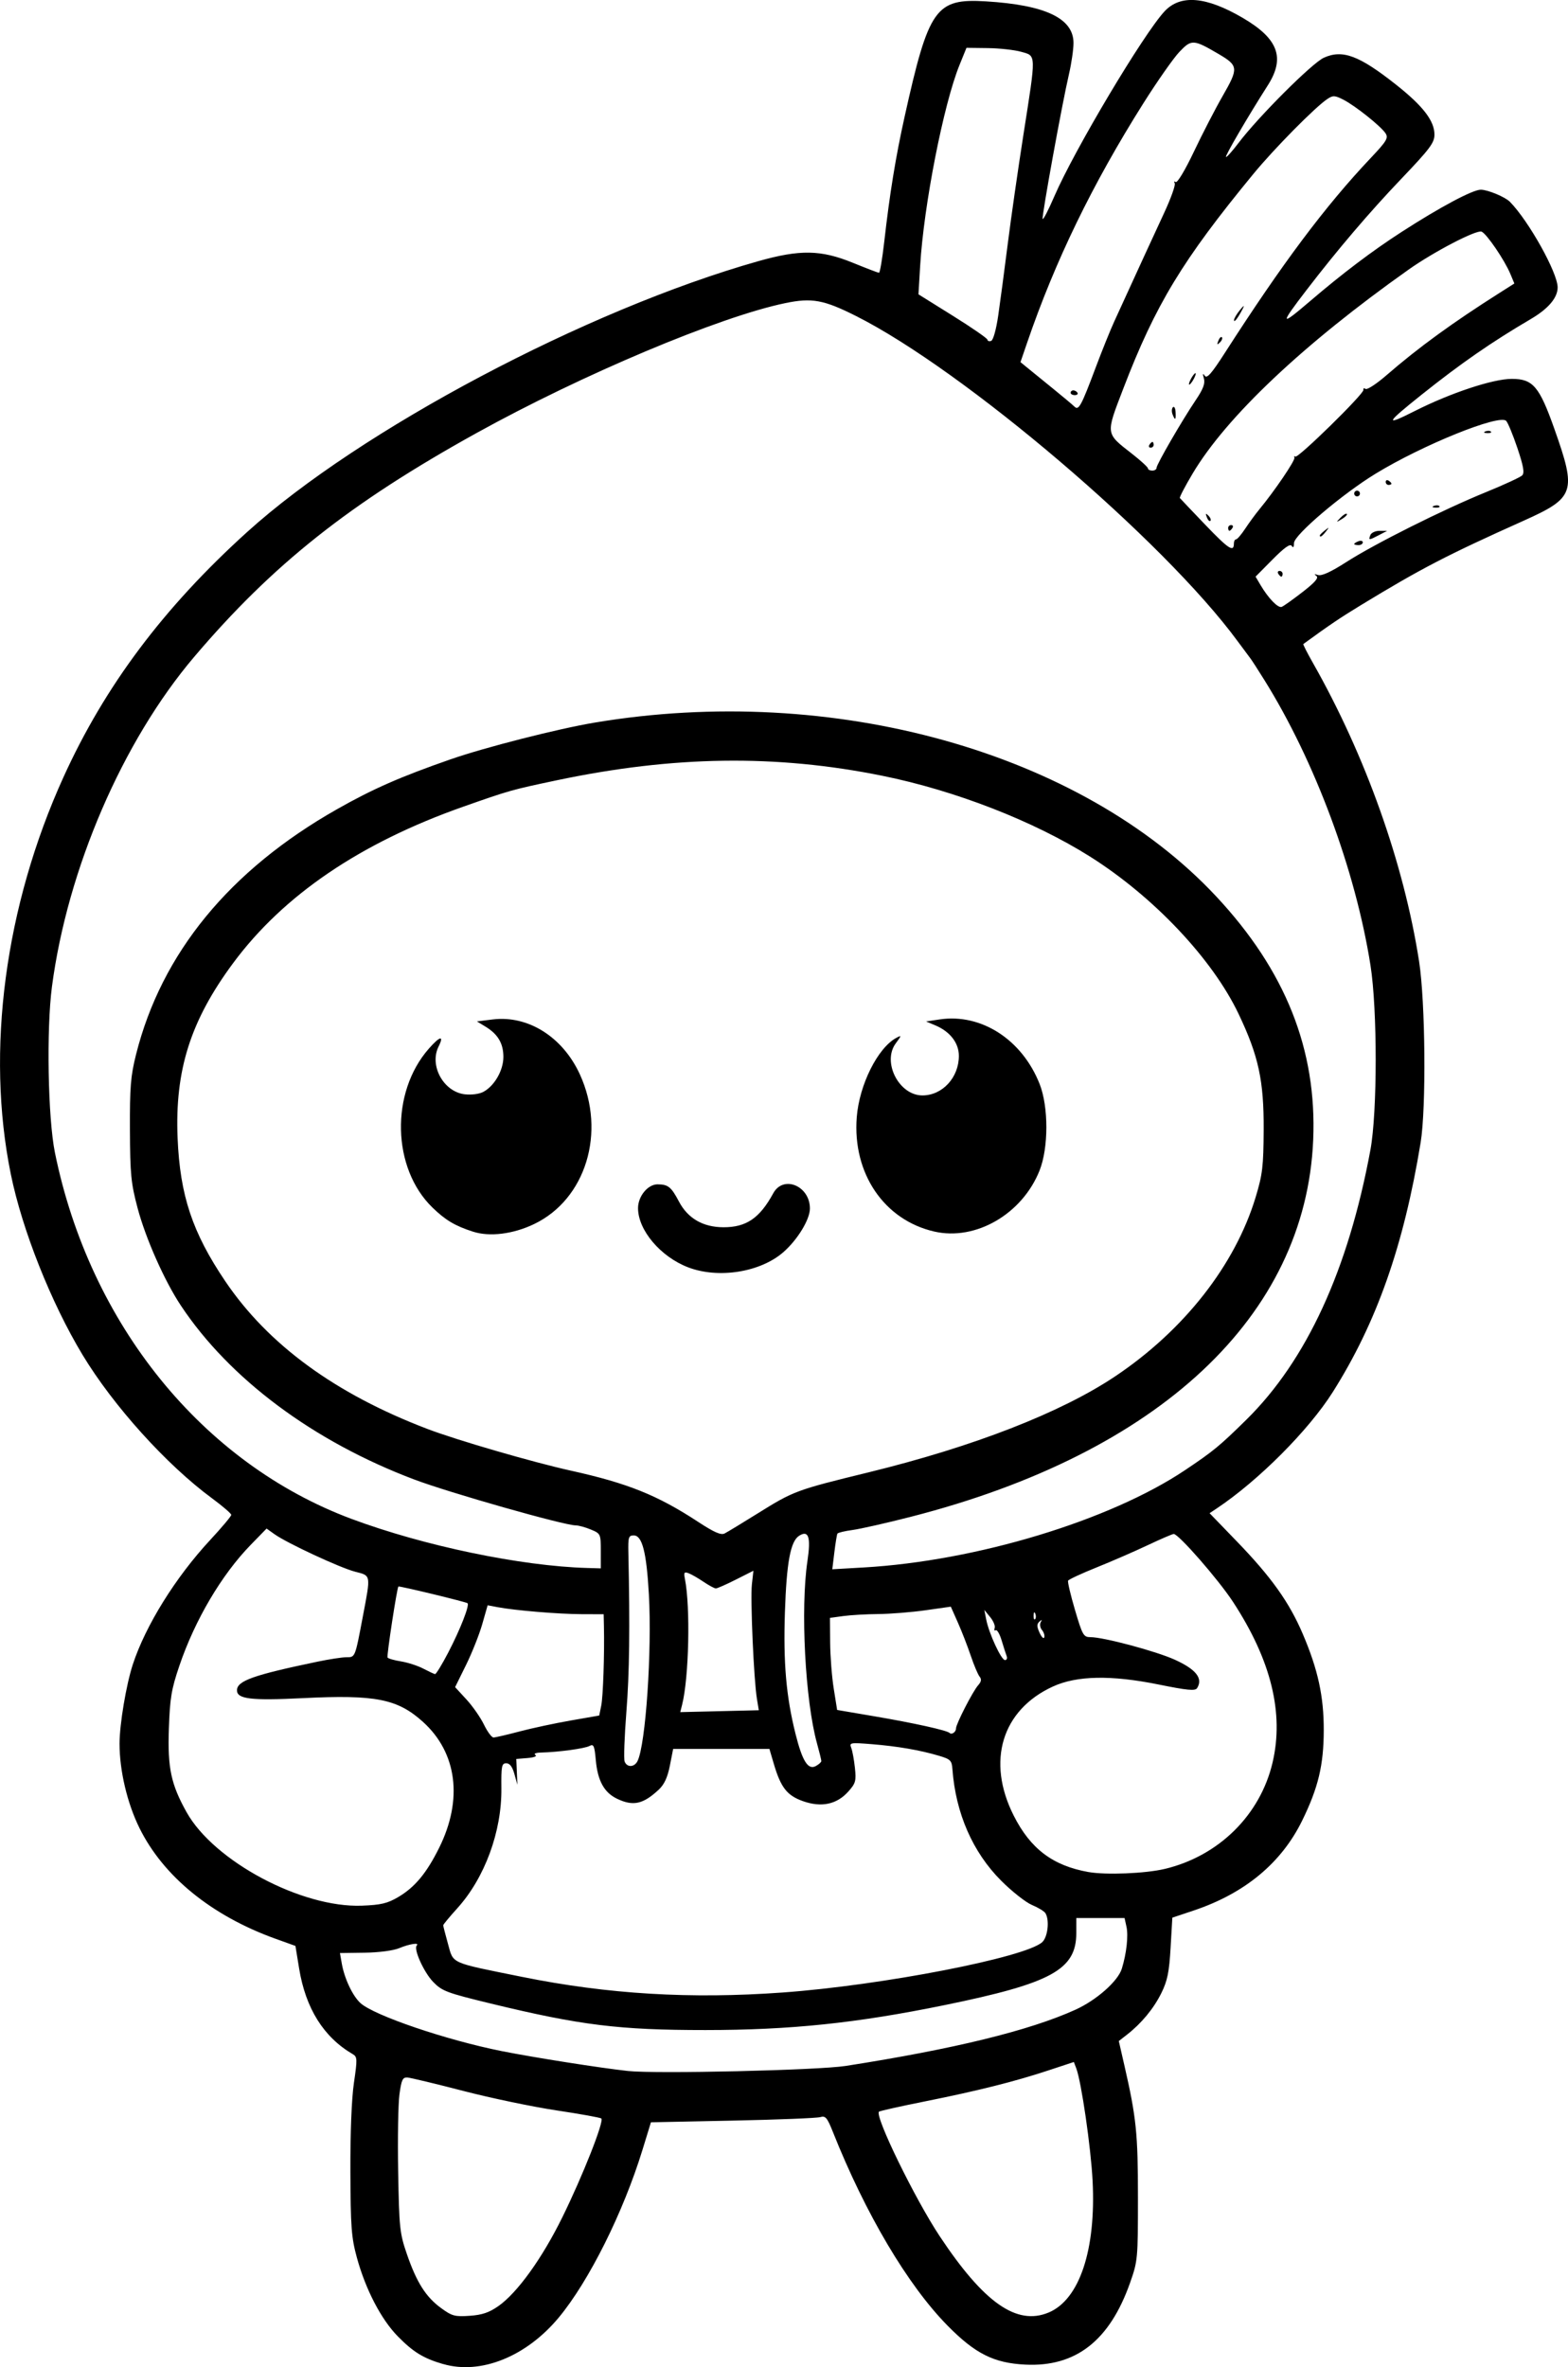<?xml version="1.0" encoding="UTF-8" standalone="no"?>
<!-- Created with Inkscape (http://www.inkscape.org/) -->

<svg
   width="144.819mm"
   height="218.523mm"
   viewBox="0 0 144.819 218.524"
   version="1.1"
   id="svg1"
   xml:space="preserve"
   xmlns="http://www.w3.org/2000/svg"
   xmlns:svg="http://www.w3.org/2000/svg"><defs
     id="defs1" /><g
     id="layer1"
     transform="translate(-97.305,17.783)"><path
       style="fill:#000000"
       d="m 138.241,200.454 c -1.822,-0.53 -2.758,-1.101 -4.189,-2.555 -1.543,-1.568 -2.983,-4.336 -3.789,-7.285 -0.504,-1.843 -0.577,-2.816 -0.597,-7.922 -0.014,-3.573 0.112,-6.74 0.327,-8.202 0.322,-2.191 0.314,-2.402 -0.104,-2.646 -2.691,-1.568 -4.353,-4.219 -4.957,-7.907 l -0.341,-2.086 -1.838,-0.661 c -5.907,-2.125 -10.366,-5.754 -12.574,-10.235 -1.129,-2.291 -1.834,-5.281 -1.834,-7.776 4.3e-4,-1.781 0.615,-5.447 1.225,-7.31 1.176,-3.59 3.947,-8.047 7.141,-11.485 1.074,-1.156 1.952,-2.202 1.952,-2.324 0,-0.123 -0.804,-0.815 -1.786,-1.538 -4.194,-3.087 -9.109,-8.531 -11.951,-13.238 -2.904,-4.81 -5.57,-11.522 -6.621,-16.669 -2.322,-11.374 -0.551,-24.739 4.855,-36.645 3.825,-8.422 9.252,-15.662 16.974,-22.644 10.442,-9.441 31.353,-20.516 47.192,-24.995 3.869,-1.094 5.789,-1.062 8.752,0.146 1.237,0.504 2.321,0.919 2.409,0.922 0.088,0.002 0.305,-1.275 0.483,-2.84 0.507,-4.472 1.058,-7.856 1.885,-11.576 2.228,-10.027 2.862,-10.925 7.52,-10.64 5.485,0.335 8.077,1.568 8.077,3.842 0,0.592 -0.188,1.888 -0.419,2.879 -0.638,2.746 -2.52,13.094 -2.431,13.362 0.043,0.13 0.53,-0.81 1.082,-2.09 1.835,-4.254 8.249,-15.011 10.183,-17.078 1.468,-1.569 3.826,-1.371 7.212,0.607 3.283,1.918 3.942,3.683 2.323,6.222 -1.843,2.889 -3.964,6.52 -3.867,6.617 0.057,0.057 0.572,-0.517 1.146,-1.275 1.837,-2.429 6.808,-7.394 7.895,-7.884 1.728,-0.781 3.262,-0.206 6.688,2.505 2.477,1.961 3.525,3.326 3.525,4.592 0,0.756 -0.419,1.315 -3.071,4.092 -2.934,3.074 -5.881,6.53 -8.742,10.255 -2.503,3.259 -2.46,3.408 0.304,1.045 3.007,-2.571 5.773,-4.662 8.467,-6.401 3.563,-2.3 6.571,-3.904 7.322,-3.904 0.636,0 2.251,0.67 2.688,1.115 1.748,1.781 4.41,6.552 4.41,7.904 0,0.957 -0.862,1.972 -2.479,2.921 -3.624,2.127 -6.455,4.087 -10.096,6.992 -3.34,2.665 -3.449,2.93 -0.614,1.496 3.289,-1.663 7.219,-2.965 8.952,-2.965 1.957,0 2.543,0.687 3.935,4.615 2.072,5.848 1.9,6.356 -2.875,8.495 -7.032,3.15 -9.433,4.395 -14.947,7.749 -1.975,1.202 -2.911,1.833 -5.365,3.619 -0.04,0.029 0.359,0.814 0.887,1.744 4.858,8.56 8.391,18.484 9.804,27.542 0.584,3.745 0.667,13.553 0.142,16.747 -1.568,9.532 -4.065,16.616 -8.116,23.024 -2.23,3.527 -6.878,8.184 -10.726,10.745 l -0.649,0.432 2.524,2.611 c 3.174,3.283 4.83,5.606 6.077,8.521 1.409,3.293 1.951,5.778 1.944,8.906 -0.007,3.212 -0.505,5.298 -1.991,8.334 -1.915,3.916 -5.304,6.726 -10.01,8.301 l -1.984,0.664 -0.161,2.78 c -0.13,2.254 -0.292,3.045 -0.854,4.182 -0.708,1.433 -1.837,2.798 -3.177,3.842 l -0.752,0.586 0.532,2.324 c 1.086,4.748 1.236,6.217 1.236,12.114 -2.8e-4,5.684 -0.018,5.87 -0.733,7.892 -1.886,5.333 -5.011,7.77 -9.67,7.54 -2.906,-0.143 -4.626,-1.005 -7.182,-3.599 -3.679,-3.734 -7.579,-10.317 -10.587,-17.873 -0.532,-1.335 -0.689,-1.52 -1.17,-1.375 -0.306,0.092 -3.95,0.237 -8.097,0.323 l -7.541,0.155 -0.781,2.542 c -1.773,5.772 -4.943,12.122 -7.727,15.475 -2.996,3.61 -7.209,5.307 -10.674,4.3 z m 5.094,-5.355 c 1.751,-1.23 4.038,-4.404 5.901,-8.188 1.89,-3.838 3.889,-8.899 3.607,-9.132 -0.1,-0.083 -1.968,-0.419 -4.151,-0.747 -2.183,-0.328 -6.052,-1.136 -8.599,-1.796 -2.547,-0.66 -4.866,-1.217 -5.154,-1.238 -0.446,-0.032 -0.556,0.198 -0.741,1.55 -0.12,0.873 -0.173,4.088 -0.119,7.144 0.092,5.199 0.144,5.688 0.807,7.612 0.901,2.614 1.752,3.955 3.161,4.981 1.008,0.734 1.273,0.806 2.643,0.709 1.151,-0.081 1.797,-0.3 2.645,-0.896 z m 50.82,0.594 c 2.85,-1.191 4.387,-5.793 4.061,-12.162 -0.158,-3.083 -1.038,-9.142 -1.507,-10.377 l -0.224,-0.588 -2.333,0.77 c -3.133,1.035 -6.534,1.888 -11.452,2.873 -2.251,0.451 -4.147,0.875 -4.214,0.942 -0.408,0.408 3.316,8.04 5.608,11.494 4.085,6.156 7.115,8.278 10.061,7.047 z M 175.415,172.929 c 10.003,-1.561 16.955,-3.261 21.209,-5.187 1.952,-0.884 3.933,-2.634 4.291,-3.79 0.434,-1.403 0.615,-3.033 0.43,-3.876 l -0.176,-0.799 h -2.228 -2.228 l -0.002,1.389 c -0.004,3.378 -2.293,4.629 -12.169,6.649 -8.132,1.664 -14.239,2.3 -22.08,2.301 -7.976,0.001 -11.544,-0.439 -19.806,-2.441 -4.089,-0.991 -4.52,-1.152 -5.341,-1.998 -0.86,-0.885 -1.838,-3.05 -1.521,-3.366 0.294,-0.294 -0.672,-0.15 -1.605,0.24 -0.556,0.232 -1.873,0.406 -3.214,0.425 l -2.273,0.032 0.169,0.964 c 0.245,1.396 1,2.994 1.726,3.655 1.26,1.147 7.941,3.417 13.047,4.433 2.968,0.591 9.212,1.573 11.661,1.835 2.622,0.28 17.543,-0.066 20.108,-0.466 z m -5.821,-6.779 c 9.182,-0.664 22.399,-3.226 23.967,-4.645 0.52,-0.471 0.694,-2.053 0.295,-2.682 -0.112,-0.176 -0.67,-0.515 -1.24,-0.753 -0.57,-0.238 -1.849,-1.246 -2.843,-2.24 -2.627,-2.627 -4.201,-6.223 -4.502,-10.285 -0.061,-0.818 -0.173,-0.93 -1.257,-1.252 -1.745,-0.518 -3.817,-0.875 -6.191,-1.066 -1.986,-0.16 -2.087,-0.142 -1.9,0.333 0.109,0.276 0.262,1.109 0.341,1.85 0.129,1.214 0.068,1.433 -0.617,2.197 -1.058,1.181 -2.477,1.48 -4.177,0.881 -1.47,-0.517 -2.051,-1.258 -2.693,-3.434 l -0.41,-1.389 h -4.445 -4.445 l -0.303,1.542 c -0.214,1.088 -0.517,1.741 -1.027,2.217 -1.449,1.351 -2.362,1.551 -3.85,0.841 -1.188,-0.567 -1.791,-1.658 -1.963,-3.552 -0.123,-1.353 -0.199,-1.526 -0.584,-1.321 -0.446,0.239 -2.847,0.566 -4.454,0.607 -0.506,0.013 -0.733,0.105 -0.544,0.222 0.188,0.116 -0.114,0.235 -0.72,0.285 l -1.043,0.085 0.051,1.191 0.051,1.191 -0.276,-0.992 c -0.188,-0.675 -0.428,-0.992 -0.751,-0.992 -0.422,0 -0.472,0.256 -0.451,2.315 0.041,3.986 -1.537,8.272 -4.078,11.078 -0.712,0.786 -1.294,1.489 -1.294,1.563 0,0.073 0.197,0.843 0.438,1.71 0.521,1.876 0.111,1.692 6.838,3.051 7.934,1.603 15.557,2.06 24.077,1.444 z m -35.515,-8.808 c 1.535,-0.9 2.619,-2.201 3.785,-4.548 2.214,-4.453 1.658,-8.78 -1.494,-11.627 -2.349,-2.122 -4.388,-2.525 -11.093,-2.19 -4.784,0.238 -6.085,0.084 -6.085,-0.721 0,-0.876 1.492,-1.407 7.437,-2.647 1.076,-0.224 2.275,-0.408 2.665,-0.408 0.824,-2.6e-4 0.795,0.072 1.526,-3.784 0.737,-3.885 0.764,-3.732 -0.715,-4.112 -1.383,-0.355 -6.279,-2.631 -7.443,-3.459 l -0.736,-0.524 -1.469,1.508 c -2.689,2.761 -5.15,6.93 -6.588,11.165 -0.736,2.165 -0.87,2.972 -0.968,5.821 -0.124,3.605 0.198,5.118 1.637,7.691 2.532,4.526 10.621,8.837 16.187,8.628 1.756,-0.066 2.359,-0.209 3.354,-0.791 z m 70.802,-2.599 c 4.982,-1.189 8.812,-4.964 9.955,-9.812 1.075,-4.56 -0.13,-9.459 -3.651,-14.84 -1.349,-2.062 -5.023,-6.269 -5.475,-6.269 -0.117,0 -1.206,0.469 -2.421,1.043 -1.215,0.574 -3.34,1.498 -4.722,2.053 -1.382,0.556 -2.559,1.103 -2.614,1.216 -0.055,0.113 0.233,1.332 0.639,2.709 0.687,2.325 0.788,2.504 1.423,2.504 1.22,6.1e-4 6.049,1.291 7.797,2.083 1.966,0.892 2.623,1.729 2.055,2.623 -0.173,0.273 -0.886,0.206 -3.555,-0.335 -4.375,-0.886 -7.551,-0.826 -9.755,0.183 -4.722,2.162 -6.163,6.896 -3.627,11.919 1.546,3.062 3.609,4.622 6.892,5.207 1.621,0.289 5.269,0.141 7.06,-0.286 z m -31.718,-9.961 c -0.002,-0.104 -0.184,-0.844 -0.405,-1.644 -1.087,-3.936 -1.531,-12.429 -0.88,-16.808 0.331,-2.222 0.111,-2.895 -0.766,-2.342 -0.797,0.502 -1.161,2.46 -1.313,7.051 -0.155,4.693 0.115,7.785 0.982,11.247 0.627,2.503 1.155,3.343 1.864,2.963 0.286,-0.153 0.519,-0.363 0.517,-0.467 z m -16.98,0.009 c 0.755,-1.499 1.347,-10.176 1.051,-15.405 -0.22,-3.895 -0.616,-5.431 -1.399,-5.431 -0.473,0 -0.524,0.166 -0.494,1.587 0.15,6.997 0.098,11.116 -0.183,14.691 -0.18,2.291 -0.254,4.358 -0.164,4.593 0.217,0.566 0.896,0.545 1.189,-0.035 z m -10.906,-2.736 c 1.151,-0.304 3.281,-0.76 4.732,-1.013 l 2.639,-0.46 0.185,-0.905 c 0.173,-0.845 0.307,-4.762 0.25,-7.321 l -0.025,-1.124 -2.051,-0.007 c -2.124,-0.007 -6.124,-0.341 -7.739,-0.645 l -0.926,-0.175 -0.498,1.744 c -0.274,0.959 -0.95,2.66 -1.502,3.778 l -1.004,2.034 1.04,1.129 c 0.572,0.621 1.302,1.666 1.621,2.324 0.319,0.657 0.717,1.195 0.883,1.195 0.166,0 1.244,-0.249 2.395,-0.553 z m 40.325,-0.29 c 0,-0.402 1.558,-3.434 2.046,-3.981 0.292,-0.328 0.329,-0.554 0.131,-0.794 -0.152,-0.185 -0.518,-1.05 -0.813,-1.923 -0.295,-0.873 -0.83,-2.251 -1.19,-3.061 l -0.654,-1.473 -2.34,0.332 c -1.287,0.182 -3.246,0.339 -4.353,0.349 -1.107,0.01 -2.566,0.093 -3.241,0.186 l -1.228,0.168 0.017,2.279 c 0.009,1.254 0.158,3.166 0.331,4.25 l 0.314,1.971 3.44,0.585 c 3.633,0.618 6.705,1.297 6.943,1.535 0.199,0.199 0.598,-0.082 0.598,-0.422 z m -18.389,-2.729 c -0.288,-1.736 -0.616,-9.217 -0.464,-10.567 l 0.141,-1.252 -1.617,0.816 c -0.889,0.449 -1.723,0.816 -1.852,0.816 -0.129,0 -0.639,-0.274 -1.132,-0.608 -0.493,-0.334 -1.115,-0.692 -1.381,-0.793 -0.414,-0.158 -0.463,-0.08 -0.341,0.542 0.512,2.605 0.367,9.09 -0.26,11.585 l -0.174,0.693 3.627,-0.087 3.627,-0.087 z m -28.493,-4.299 c 1.096,-2.108 1.964,-4.326 1.769,-4.521 -0.12,-0.12 -6.319,-1.617 -6.389,-1.543 -0.135,0.145 -1.093,6.407 -1.002,6.554 0.06,0.098 0.617,0.258 1.237,0.357 0.62,0.099 1.544,0.397 2.054,0.663 0.509,0.266 1.002,0.497 1.095,0.513 0.093,0.016 0.649,-0.894 1.236,-2.022 z m 51.559,0.358 c -0.078,-0.203 -0.287,-0.854 -0.464,-1.447 -0.178,-0.592 -0.423,-1.015 -0.545,-0.94 -0.122,0.076 -0.166,-0.018 -0.098,-0.207 0.069,-0.189 -0.118,-0.642 -0.415,-1.006 l -0.54,-0.661 0.175,0.889 c 0.255,1.295 1.388,3.741 1.733,3.741 0.163,0 0.232,-0.166 0.154,-0.369 z m 3.262,-2.406 c -0.172,-0.207 -0.225,-0.53 -0.118,-0.719 0.144,-0.254 0.112,-0.267 -0.122,-0.052 -0.245,0.225 -0.241,0.455 0.017,1.022 0.183,0.402 0.379,0.595 0.435,0.428 0.056,-0.167 -0.039,-0.473 -0.211,-0.68 z m -0.615,-1.508 c -0.085,-0.211 -0.147,-0.148 -0.16,0.16 -0.011,0.279 0.051,0.435 0.139,0.347 0.088,-0.088 0.097,-0.316 0.021,-0.507 z m -40.133,-5.785 c 0,-1.577 -0.014,-1.607 -0.918,-1.984 -0.505,-0.211 -1.135,-0.383 -1.402,-0.383 -1.069,0 -11.665,-3.01 -14.921,-4.24 -9.302,-3.511 -17.053,-9.287 -21.549,-16.061 -1.508,-2.272 -3.25,-6.196 -3.992,-8.995 -0.608,-2.293 -0.689,-3.114 -0.706,-7.217 -0.017,-3.952 0.066,-4.973 0.568,-6.969 2.347,-9.331 8.63,-16.996 18.543,-22.62 3.317,-1.882 5.868,-3.002 10.517,-4.619 3.182,-1.107 9.909,-2.819 13.303,-3.387 22.027,-3.683 44.923,2.714 57.385,16.034 6.404,6.845 9.32,14.154 8.969,22.487 -0.684,16.272 -14.209,28.928 -37.19,34.802 -2.238,0.572 -4.652,1.117 -5.364,1.212 -0.712,0.095 -1.337,0.245 -1.388,0.335 -0.051,0.09 -0.179,0.867 -0.283,1.727 l -0.19,1.563 2.881,-0.165 c 10.414,-0.596 22.749,-4.33 29.711,-8.994 2.604,-1.745 3.184,-2.222 5.637,-4.635 5.573,-5.483 9.422,-13.843 11.471,-24.918 0.647,-3.495 0.65,-12.962 0.006,-17.041 -1.39,-8.801 -5.134,-18.859 -9.81,-26.351 -0.59,-0.946 -1.167,-1.839 -1.282,-1.984 -0.115,-0.146 -0.646,-0.86 -1.18,-1.587 -6.827,-9.3 -25.252,-24.994 -35.237,-30.014 -2.99,-1.503 -4.077,-1.702 -6.539,-1.193 -6.077,1.255 -18.777,6.599 -28.551,12.012 -11.682,6.471 -18.793,12.108 -26.048,20.65 -6.617,7.791 -11.696,19.56 -13.13,30.427 -0.521,3.951 -0.375,12.152 0.275,15.341 3.224,15.832 13.627,28.669 27.394,33.803 6.667,2.486 15.642,4.355 21.762,4.53 l 1.257,0.036 z m 14.444,-3.441 c 3.388,-2.113 3.565,-2.179 10.295,-3.824 9.712,-2.375 17.766,-5.51 22.784,-8.87 6.346,-4.248 11.065,-10.267 12.959,-16.528 0.635,-2.099 0.723,-2.837 0.741,-6.218 0.024,-4.535 -0.469,-6.817 -2.308,-10.684 -2.418,-5.085 -7.851,-10.837 -13.735,-14.544 -5.196,-3.273 -12.441,-6.091 -19.163,-7.453 -9.824,-1.99 -19.312,-1.858 -30.117,0.421 -4.146,0.874 -4.346,0.931 -8.599,2.428 -9.511,3.348 -16.61,8.17 -21.254,14.436 -3.94,5.316 -5.394,9.895 -5.132,16.161 0.221,5.286 1.364,8.715 4.401,13.209 3.962,5.863 10.183,10.405 18.678,13.64 2.724,1.037 9.702,3.064 13.256,3.851 5.247,1.161 7.978,2.26 11.747,4.728 1.477,0.967 2.101,1.24 2.44,1.068 0.251,-0.127 1.604,-0.947 3.008,-1.823 z m -6.394,-22.754 c -2.538,-0.977 -4.61,-3.429 -4.61,-5.457 0,-1.098 0.908,-2.202 1.805,-2.197 0.976,0.006 1.261,0.235 1.978,1.595 0.818,1.551 2.221,2.36 4.101,2.366 2.115,0.007 3.35,-0.835 4.605,-3.137 0.93,-1.707 3.386,-0.687 3.386,1.406 0,1.008 -1.135,2.876 -2.445,4.024 -2.13,1.865 -6.01,2.482 -8.819,1.401 z m -19.846,-3.284 c -1.659,-0.532 -2.549,-1.061 -3.752,-2.228 -3.738,-3.628 -3.899,-10.605 -0.339,-14.661 1.036,-1.18 1.437,-1.267 0.903,-0.197 -0.872,1.748 0.456,4.169 2.416,4.403 0.606,0.072 1.338,-0.021 1.712,-0.219 1.029,-0.543 1.86,-1.985 1.86,-3.228 0,-1.246 -0.504,-2.1 -1.65,-2.797 l -0.795,-0.483 1.442,-0.18 c 3.275,-0.409 6.482,1.606 8.068,5.071 2.446,5.343 0.549,11.533 -4.234,13.819 -1.936,0.926 -4.091,1.193 -5.631,0.7 z m 42.6,-0.012 c -4.64,-1.064 -7.563,-5.367 -7.164,-10.546 0.231,-2.998 1.937,-6.414 3.665,-7.339 0.489,-0.262 0.485,-0.226 -0.062,0.513 -1.279,1.731 0.3,4.809 2.465,4.806 1.845,-0.002 3.364,-1.651 3.364,-3.651 0,-1.193 -0.811,-2.243 -2.175,-2.817 l -0.855,-0.359 1.25,-0.188 c 3.844,-0.576 7.617,1.857 9.238,5.958 0.832,2.105 0.829,5.896 -0.006,7.991 -1.601,4.019 -5.899,6.508 -9.721,5.632 z m 34.003,-59.029 c 1.182,-0.918 1.525,-1.319 1.279,-1.497 -0.232,-0.167 -0.183,-0.193 0.159,-0.081 0.333,0.108 1.188,-0.282 2.601,-1.189 2.636,-1.691 8.912,-4.832 12.91,-6.461 1.673,-0.682 3.179,-1.378 3.345,-1.547 0.227,-0.231 0.117,-0.858 -0.444,-2.524 -0.411,-1.219 -0.878,-2.348 -1.038,-2.509 -0.637,-0.637 -7.701,2.218 -12.049,4.871 -3.087,1.883 -7.54,5.664 -7.545,6.406 -0.003,0.388 -0.076,0.48 -0.211,0.267 -0.144,-0.227 -0.683,0.155 -1.773,1.256 l -1.566,1.582 0.459,0.777 c 0.718,1.216 1.61,2.138 1.949,2.015 0.17,-0.062 1.036,-0.677 1.924,-1.367 z m -2.233,-1.69 c -0.09,-0.146 -0.037,-0.265 0.117,-0.265 0.154,0 0.28,0.119 0.28,0.265 0,0.146 -0.052,0.265 -0.117,0.265 -0.064,0 -0.19,-0.119 -0.28,-0.265 z m 7.011,-2.75 c 0,-0.057 0.179,-0.173 0.397,-0.256 0.218,-0.084 0.397,-0.037 0.397,0.104 0,0.141 -0.179,0.256 -0.397,0.256 -0.218,0 -0.397,-0.047 -0.397,-0.104 z m 1.492,-0.822 c 0.084,-0.218 0.467,-0.396 0.852,-0.395 l 0.699,0.002 -0.758,0.395 c -0.939,0.49 -0.981,0.489 -0.793,-0.002 z m -4.667,0.032 c 0,-0.055 0.208,-0.263 0.463,-0.463 0.42,-0.329 0.429,-0.32 0.1,0.1 -0.346,0.441 -0.563,0.581 -0.563,0.363 z m 1.912,-1.641 c 0.251,-0.262 0.514,-0.42 0.583,-0.35 0.07,0.07 -0.136,0.284 -0.457,0.477 -0.557,0.335 -0.563,0.329 -0.127,-0.127 z m 8.622,-1.086 c 0.191,-0.076 0.419,-0.067 0.507,0.021 0.088,0.088 -0.068,0.15 -0.347,0.139 -0.308,-0.013 -0.371,-0.075 -0.16,-0.16 z m -7.359,-1.142 c 0,-0.146 0.119,-0.265 0.265,-0.265 0.146,0 0.265,0.119 0.265,0.265 0,0.146 -0.119,0.265 -0.265,0.265 -0.146,0 -0.265,-0.119 -0.265,-0.265 z m 2.91,-1.074 c 0,-0.154 0.119,-0.207 0.265,-0.117 0.146,0.09 0.265,0.216 0.265,0.28 0,0.064 -0.119,0.117 -0.265,0.117 -0.146,0 -0.265,-0.126 -0.265,-0.28 z m 9.211,-4.663 c 0.191,-0.076 0.419,-0.067 0.507,0.021 0.088,0.088 -0.068,0.15 -0.347,0.139 -0.308,-0.013 -0.371,-0.075 -0.16,-0.16 z m -23.234,10.352 c 0,-0.21 0.089,-0.382 0.198,-0.383 0.109,-9.95e-4 0.492,-0.447 0.851,-0.992 0.359,-0.545 0.954,-1.356 1.323,-1.802 1.397,-1.692 3.296,-4.49 3.219,-4.745 -0.044,-0.146 -0.007,-0.191 0.083,-0.102 0.214,0.214 6.385,-5.83 6.291,-6.163 -0.04,-0.141 0.051,-0.18 0.203,-0.086 0.152,0.094 1.018,-0.474 1.925,-1.261 2.922,-2.536 6.096,-4.847 10.435,-7.596 l 1.377,-0.873 -0.373,-0.892 c -0.535,-1.281 -2.2,-3.721 -2.658,-3.897 -0.481,-0.185 -4.412,1.861 -6.735,3.504 -9.72,6.877 -16.832,13.59 -19.95,18.832 -0.7,1.176 -1.23,2.192 -1.178,2.257 0.052,0.065 1.106,1.174 2.343,2.465 2.156,2.249 2.646,2.57 2.646,1.734 z m -0.529,-1.44 c 0,-0.146 0.126,-0.265 0.28,-0.265 0.154,0 0.207,0.119 0.117,0.265 -0.09,0.146 -0.216,0.265 -0.28,0.265 -0.064,0 -0.117,-0.119 -0.117,-0.265 z m -1.967,-0.981 c -0.144,-0.377 -0.113,-0.407 0.148,-0.148 0.181,0.179 0.262,0.393 0.181,0.474 -0.082,0.081 -0.229,-0.065 -0.329,-0.326 z m -4.647,-4.567 c 0,-0.311 2.357,-4.38 3.63,-6.266 0.681,-1.009 0.874,-1.525 0.744,-1.984 -0.126,-0.445 -0.103,-0.516 0.082,-0.248 0.198,0.286 0.63,-0.207 1.857,-2.117 5.286,-8.23 9.275,-13.555 13.483,-18.001 1.452,-1.534 1.631,-1.831 1.359,-2.256 -0.416,-0.65 -2.808,-2.557 -3.911,-3.118 -0.774,-0.394 -0.949,-0.402 -1.455,-0.067 -1.121,0.741 -4.916,4.582 -6.848,6.93 -6.552,7.961 -9.038,12.063 -12.017,19.828 -1.633,4.255 -1.657,4.075 0.82,6.009 0.805,0.629 1.464,1.234 1.464,1.345 0,0.111 0.179,0.202 0.397,0.202 0.218,0 0.397,-0.115 0.397,-0.256 z m -0.661,-2.125 c 0.09,-0.146 0.216,-0.265 0.28,-0.265 0.064,0 0.117,0.119 0.117,0.265 0,0.146 -0.126,0.265 -0.28,0.265 -0.154,0 -0.207,-0.119 -0.117,-0.265 z m 2.136,-2.822 c -0.093,-0.243 -0.076,-0.534 0.038,-0.648 0.114,-0.114 0.224,0.085 0.245,0.441 0.045,0.757 -0.046,0.823 -0.283,0.207 z m 1.7,-3.263 c 0.156,-0.291 0.343,-0.529 0.415,-0.529 0.073,0 0.005,0.238 -0.151,0.529 -0.156,0.291 -0.343,0.529 -0.415,0.529 -0.073,0 -0.005,-0.238 0.151,-0.529 z m 2.531,-3.517 c 0.099,-0.261 0.247,-0.408 0.329,-0.326 0.082,0.081 1.7e-4,0.295 -0.181,0.474 -0.261,0.259 -0.292,0.229 -0.148,-0.148 z m 1.448,-1.907 c 0.001,-0.146 0.245,-0.562 0.543,-0.926 0.359,-0.439 0.449,-0.484 0.268,-0.132 -0.446,0.863 -0.812,1.341 -0.81,1.058 z m -12.762,4.34 c 0.572,-1.522 1.337,-3.419 1.702,-4.215 2.259,-4.939 3.588,-7.83 4.602,-10.01 0.634,-1.362 1.075,-2.601 0.981,-2.753 -0.094,-0.152 -0.05,-0.201 0.097,-0.11 0.151,0.093 0.881,-1.127 1.676,-2.803 0.774,-1.633 1.979,-3.964 2.678,-5.18 1.456,-2.535 1.432,-2.765 -0.41,-3.844 -2.311,-1.354 -2.489,-1.363 -3.607,-0.188 -0.547,0.575 -2.05,2.719 -3.339,4.763 -4.7,7.454 -8.134,14.524 -10.72,22.071 l -0.619,1.806 0.705,0.576 c 0.388,0.317 1.439,1.171 2.336,1.899 0.897,0.728 1.771,1.46 1.941,1.628 0.395,0.389 0.62,-0.026 1.977,-3.638 z m -2.329,2.363 c 0,-0.121 0.112,-0.22 0.249,-0.22 0.137,0 0.31,0.099 0.385,0.22 0.075,0.121 -0.037,0.22 -0.249,0.22 -0.212,0 -0.385,-0.099 -0.385,-0.22 z m -6.686,-7.12 c 0.179,-1.226 0.574,-4.193 0.877,-6.594 0.303,-2.401 0.96,-6.974 1.46,-10.163 1.178,-7.511 1.186,-7.201 -0.215,-7.597 -0.618,-0.174 -2.009,-0.328 -3.089,-0.341 l -1.965,-0.024 -0.644,1.587 c -1.475,3.633 -3.298,12.932 -3.632,18.521 l -0.158,2.646 3.182,1.984 c 1.75,1.091 3.186,2.084 3.19,2.205 0.004,0.121 0.156,0.171 0.338,0.112 0.192,-0.063 0.467,-1.043 0.656,-2.337 z"
       id="path16" /></g></svg>
